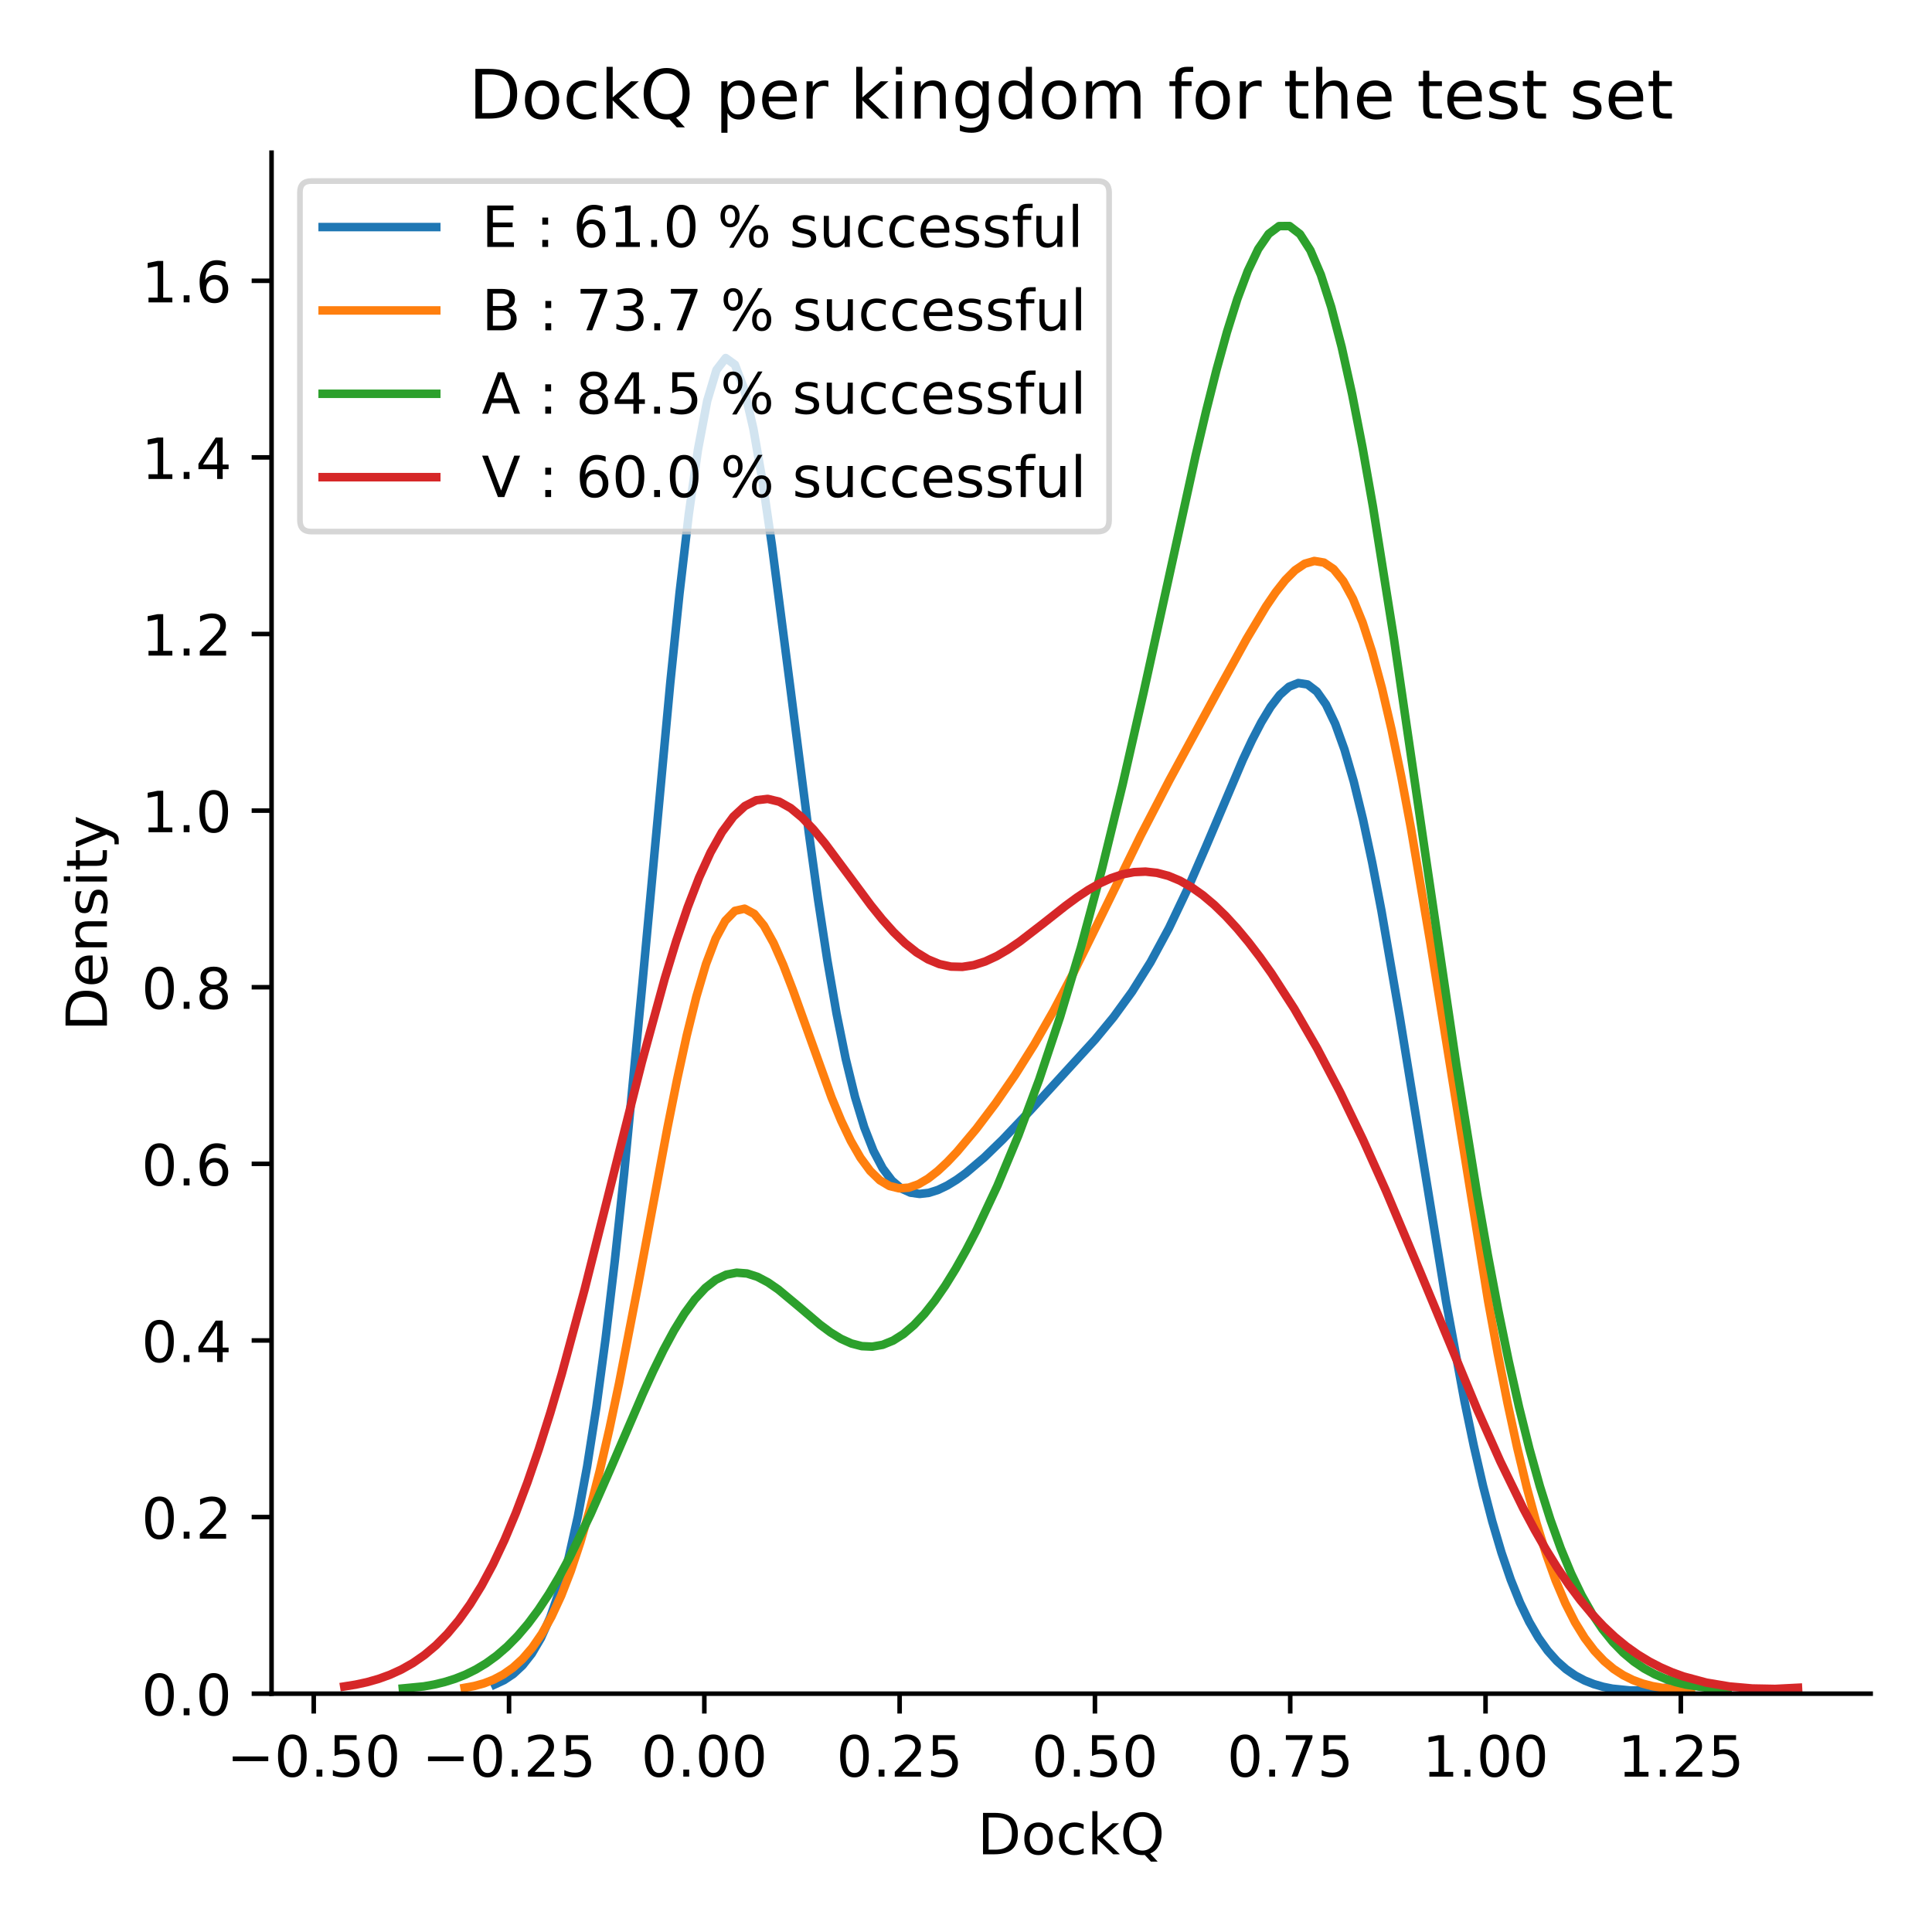 <?xml version="1.0" encoding="utf-8" standalone="no"?>
<!DOCTYPE svg PUBLIC "-//W3C//DTD SVG 1.1//EN"
  "http://www.w3.org/Graphics/SVG/1.1/DTD/svg11.dtd">
<!-- Created with matplotlib (https://matplotlib.org/) -->
<svg height="340.157pt" version="1.1" viewBox="0 0 340.157 340.157" width="340.157pt" xmlns="http://www.w3.org/2000/svg" xmlns:xlink="http://www.w3.org/1999/xlink">
 <defs>
  <style type="text/css">*{stroke-linecap:butt;stroke-linejoin:round;}</style>
 </defs>
 <g id="figure_1">
  <g id="patch_1">
   <path d="M 0 340.157 
L 340.157 340.157 
L 340.157 0 
L 0 0 
z
" style="fill:#ffffff;"/>
  </g>
  <g id="axes_1">
   <g id="patch_2">
    <path d="M 47.81 298.197 
L 329.357 298.197 
L 329.357 26.88 
L 47.81 26.88 
z
" style="fill:#ffffff;"/>
   </g>
   <g id="matplotlib.axis_1">
    <g id="xtick_1">
     <g id="line2d_1">
      <defs>
       <path d="M 0 0 
L 0 3.5 
" id="mfddaf0dfdf" style="stroke:#000000;stroke-width:0.8;"/>
      </defs>
      <g>
       <use style="stroke:#000000;stroke-width:0.8;" x="55.237" xlink:href="#mfddaf0dfdf" y="298.197"/>
      </g>
     </g>
     <g id="text_1">
      <!-- −0.50 -->
      <g transform="translate(39.914 312.796)scale(0.1 -0.1)">
       <defs>
        <path d="M 10.594 35.5 
L 73.188 35.5 
L 73.188 27.203 
L 10.594 27.203 
z
" id="DejaVuSans-8722"/>
        <path d="M 31.781 66.406 
Q 24.172 66.406 20.328 58.906 
Q 16.5 51.422 16.5 36.375 
Q 16.5 21.391 20.328 13.891 
Q 24.172 6.391 31.781 6.391 
Q 39.453 6.391 43.281 13.891 
Q 47.125 21.391 47.125 36.375 
Q 47.125 51.422 43.281 58.906 
Q 39.453 66.406 31.781 66.406 
z
M 31.781 74.219 
Q 44.047 74.219 50.516 64.516 
Q 56.984 54.828 56.984 36.375 
Q 56.984 17.969 50.516 8.266 
Q 44.047 -1.422 31.781 -1.422 
Q 19.531 -1.422 13.062 8.266 
Q 6.594 17.969 6.594 36.375 
Q 6.594 54.828 13.062 64.516 
Q 19.531 74.219 31.781 74.219 
z
" id="DejaVuSans-48"/>
        <path d="M 10.688 12.406 
L 21 12.406 
L 21 0 
L 10.688 0 
z
" id="DejaVuSans-46"/>
        <path d="M 10.797 72.906 
L 49.516 72.906 
L 49.516 64.594 
L 19.828 64.594 
L 19.828 46.734 
Q 21.969 47.469 24.109 47.828 
Q 26.266 48.188 28.422 48.188 
Q 40.625 48.188 47.75 41.5 
Q 54.891 34.812 54.891 23.391 
Q 54.891 11.625 47.562 5.094 
Q 40.234 -1.422 26.906 -1.422 
Q 22.312 -1.422 17.547 -0.641 
Q 12.797 0.141 7.719 1.703 
L 7.719 11.625 
Q 12.109 9.234 16.797 8.062 
Q 21.484 6.891 26.703 6.891 
Q 35.156 6.891 40.078 11.328 
Q 45.016 15.766 45.016 23.391 
Q 45.016 31 40.078 35.438 
Q 35.156 39.891 26.703 39.891 
Q 22.75 39.891 18.812 39.016 
Q 14.891 38.141 10.797 36.281 
z
" id="DejaVuSans-53"/>
       </defs>
       <use xlink:href="#DejaVuSans-8722"/>
       <use x="83.789" xlink:href="#DejaVuSans-48"/>
       <use x="147.412" xlink:href="#DejaVuSans-46"/>
       <use x="179.199" xlink:href="#DejaVuSans-53"/>
       <use x="242.822" xlink:href="#DejaVuSans-48"/>
      </g>
     </g>
    </g>
    <g id="xtick_2">
     <g id="line2d_2">
      <g>
       <use style="stroke:#000000;stroke-width:0.8;" x="89.622" xlink:href="#mfddaf0dfdf" y="298.197"/>
      </g>
     </g>
     <g id="text_2">
      <!-- −0.25 -->
      <g transform="translate(74.3 312.796)scale(0.1 -0.1)">
       <defs>
        <path d="M 19.188 8.297 
L 53.609 8.297 
L 53.609 0 
L 7.328 0 
L 7.328 8.297 
Q 12.938 14.109 22.625 23.891 
Q 32.328 33.688 34.812 36.531 
Q 39.547 41.844 41.422 45.531 
Q 43.312 49.219 43.312 52.781 
Q 43.312 58.594 39.234 62.25 
Q 35.156 65.922 28.609 65.922 
Q 23.969 65.922 18.812 64.312 
Q 13.672 62.703 7.812 59.422 
L 7.812 69.391 
Q 13.766 71.781 18.938 73 
Q 24.125 74.219 28.422 74.219 
Q 39.75 74.219 46.484 68.547 
Q 53.219 62.891 53.219 53.422 
Q 53.219 48.922 51.531 44.891 
Q 49.859 40.875 45.406 35.406 
Q 44.188 33.984 37.641 27.219 
Q 31.109 20.453 19.188 8.297 
z
" id="DejaVuSans-50"/>
       </defs>
       <use xlink:href="#DejaVuSans-8722"/>
       <use x="83.789" xlink:href="#DejaVuSans-48"/>
       <use x="147.412" xlink:href="#DejaVuSans-46"/>
       <use x="179.199" xlink:href="#DejaVuSans-50"/>
       <use x="242.822" xlink:href="#DejaVuSans-53"/>
      </g>
     </g>
    </g>
    <g id="xtick_3">
     <g id="line2d_3">
      <g>
       <use style="stroke:#000000;stroke-width:0.8;" x="124.008" xlink:href="#mfddaf0dfdf" y="298.197"/>
      </g>
     </g>
     <g id="text_3">
      <!-- 0.00 -->
      <g transform="translate(112.875 312.796)scale(0.1 -0.1)">
       <use xlink:href="#DejaVuSans-48"/>
       <use x="63.623" xlink:href="#DejaVuSans-46"/>
       <use x="95.41" xlink:href="#DejaVuSans-48"/>
       <use x="159.033" xlink:href="#DejaVuSans-48"/>
      </g>
     </g>
    </g>
    <g id="xtick_4">
     <g id="line2d_4">
      <g>
       <use style="stroke:#000000;stroke-width:0.8;" x="158.393" xlink:href="#mfddaf0dfdf" y="298.197"/>
      </g>
     </g>
     <g id="text_4">
      <!-- 0.25 -->
      <g transform="translate(147.261 312.796)scale(0.1 -0.1)">
       <use xlink:href="#DejaVuSans-48"/>
       <use x="63.623" xlink:href="#DejaVuSans-46"/>
       <use x="95.41" xlink:href="#DejaVuSans-50"/>
       <use x="159.033" xlink:href="#DejaVuSans-53"/>
      </g>
     </g>
    </g>
    <g id="xtick_5">
     <g id="line2d_5">
      <g>
       <use style="stroke:#000000;stroke-width:0.8;" x="192.779" xlink:href="#mfddaf0dfdf" y="298.197"/>
      </g>
     </g>
     <g id="text_5">
      <!-- 0.50 -->
      <g transform="translate(181.646 312.796)scale(0.1 -0.1)">
       <use xlink:href="#DejaVuSans-48"/>
       <use x="63.623" xlink:href="#DejaVuSans-46"/>
       <use x="95.41" xlink:href="#DejaVuSans-53"/>
       <use x="159.033" xlink:href="#DejaVuSans-48"/>
      </g>
     </g>
    </g>
    <g id="xtick_6">
     <g id="line2d_6">
      <g>
       <use style="stroke:#000000;stroke-width:0.8;" x="227.164" xlink:href="#mfddaf0dfdf" y="298.197"/>
      </g>
     </g>
     <g id="text_6">
      <!-- 0.75 -->
      <g transform="translate(216.031 312.796)scale(0.1 -0.1)">
       <defs>
        <path d="M 8.203 72.906 
L 55.078 72.906 
L 55.078 68.703 
L 28.609 0 
L 18.312 0 
L 43.219 64.594 
L 8.203 64.594 
z
" id="DejaVuSans-55"/>
       </defs>
       <use xlink:href="#DejaVuSans-48"/>
       <use x="63.623" xlink:href="#DejaVuSans-46"/>
       <use x="95.41" xlink:href="#DejaVuSans-55"/>
       <use x="159.033" xlink:href="#DejaVuSans-53"/>
      </g>
     </g>
    </g>
    <g id="xtick_7">
     <g id="line2d_7">
      <g>
       <use style="stroke:#000000;stroke-width:0.8;" x="261.55" xlink:href="#mfddaf0dfdf" y="298.197"/>
      </g>
     </g>
     <g id="text_7">
      <!-- 1.00 -->
      <g transform="translate(250.417 312.796)scale(0.1 -0.1)">
       <defs>
        <path d="M 12.406 8.297 
L 28.516 8.297 
L 28.516 63.922 
L 10.984 60.406 
L 10.984 69.391 
L 28.422 72.906 
L 38.281 72.906 
L 38.281 8.297 
L 54.391 8.297 
L 54.391 0 
L 12.406 0 
z
" id="DejaVuSans-49"/>
       </defs>
       <use xlink:href="#DejaVuSans-49"/>
       <use x="63.623" xlink:href="#DejaVuSans-46"/>
       <use x="95.41" xlink:href="#DejaVuSans-48"/>
       <use x="159.033" xlink:href="#DejaVuSans-48"/>
      </g>
     </g>
    </g>
    <g id="xtick_8">
     <g id="line2d_8">
      <g>
       <use style="stroke:#000000;stroke-width:0.8;" x="295.935" xlink:href="#mfddaf0dfdf" y="298.197"/>
      </g>
     </g>
     <g id="text_8">
      <!-- 1.25 -->
      <g transform="translate(284.802 312.796)scale(0.1 -0.1)">
       <use xlink:href="#DejaVuSans-49"/>
       <use x="63.623" xlink:href="#DejaVuSans-46"/>
       <use x="95.41" xlink:href="#DejaVuSans-50"/>
       <use x="159.033" xlink:href="#DejaVuSans-53"/>
      </g>
     </g>
    </g>
    <g id="text_9">
     <!-- DockQ -->
     <g transform="translate(172.094 326.474)scale(0.1 -0.1)">
      <defs>
       <path d="M 19.672 64.797 
L 19.672 8.109 
L 31.594 8.109 
Q 46.688 8.109 53.688 14.938 
Q 60.688 21.781 60.688 36.531 
Q 60.688 51.172 53.688 57.984 
Q 46.688 64.797 31.594 64.797 
z
M 9.812 72.906 
L 30.078 72.906 
Q 51.266 72.906 61.172 64.094 
Q 71.094 55.281 71.094 36.531 
Q 71.094 17.672 61.125 8.828 
Q 51.172 0 30.078 0 
L 9.812 0 
z
" id="DejaVuSans-68"/>
       <path d="M 30.609 48.391 
Q 23.391 48.391 19.188 42.75 
Q 14.984 37.109 14.984 27.297 
Q 14.984 17.484 19.156 11.844 
Q 23.344 6.203 30.609 6.203 
Q 37.797 6.203 41.984 11.859 
Q 46.188 17.531 46.188 27.297 
Q 46.188 37.016 41.984 42.703 
Q 37.797 48.391 30.609 48.391 
z
M 30.609 56 
Q 42.328 56 49.016 48.375 
Q 55.719 40.766 55.719 27.297 
Q 55.719 13.875 49.016 6.219 
Q 42.328 -1.422 30.609 -1.422 
Q 18.844 -1.422 12.172 6.219 
Q 5.516 13.875 5.516 27.297 
Q 5.516 40.766 12.172 48.375 
Q 18.844 56 30.609 56 
z
" id="DejaVuSans-111"/>
       <path d="M 48.781 52.594 
L 48.781 44.188 
Q 44.969 46.297 41.141 47.344 
Q 37.312 48.391 33.406 48.391 
Q 24.656 48.391 19.812 42.844 
Q 14.984 37.312 14.984 27.297 
Q 14.984 17.281 19.812 11.734 
Q 24.656 6.203 33.406 6.203 
Q 37.312 6.203 41.141 7.25 
Q 44.969 8.297 48.781 10.406 
L 48.781 2.094 
Q 45.016 0.344 40.984 -0.531 
Q 36.969 -1.422 32.422 -1.422 
Q 20.062 -1.422 12.781 6.344 
Q 5.516 14.109 5.516 27.297 
Q 5.516 40.672 12.859 48.328 
Q 20.219 56 33.016 56 
Q 37.156 56 41.109 55.141 
Q 45.062 54.297 48.781 52.594 
z
" id="DejaVuSans-99"/>
       <path d="M 9.078 75.984 
L 18.109 75.984 
L 18.109 31.109 
L 44.922 54.688 
L 56.391 54.688 
L 27.391 29.109 
L 57.625 0 
L 45.906 0 
L 18.109 26.703 
L 18.109 0 
L 9.078 0 
z
" id="DejaVuSans-107"/>
       <path d="M 39.406 66.219 
Q 28.656 66.219 22.328 58.203 
Q 16.016 50.203 16.016 36.375 
Q 16.016 22.609 22.328 14.594 
Q 28.656 6.594 39.406 6.594 
Q 50.141 6.594 56.422 14.594 
Q 62.703 22.609 62.703 36.375 
Q 62.703 50.203 56.422 58.203 
Q 50.141 66.219 39.406 66.219 
z
M 53.219 1.312 
L 66.219 -12.891 
L 54.297 -12.891 
L 43.5 -1.219 
Q 41.891 -1.312 41.031 -1.359 
Q 40.188 -1.422 39.406 -1.422 
Q 24.031 -1.422 14.812 8.859 
Q 5.609 19.141 5.609 36.375 
Q 5.609 53.656 14.812 63.938 
Q 24.031 74.219 39.406 74.219 
Q 54.734 74.219 63.906 63.938 
Q 73.094 53.656 73.094 36.375 
Q 73.094 23.688 67.984 14.641 
Q 62.891 5.609 53.219 1.312 
z
" id="DejaVuSans-81"/>
      </defs>
      <use xlink:href="#DejaVuSans-68"/>
      <use x="77.002" xlink:href="#DejaVuSans-111"/>
      <use x="138.184" xlink:href="#DejaVuSans-99"/>
      <use x="193.164" xlink:href="#DejaVuSans-107"/>
      <use x="251.074" xlink:href="#DejaVuSans-81"/>
     </g>
    </g>
   </g>
   <g id="matplotlib.axis_2">
    <g id="ytick_1">
     <g id="line2d_9">
      <defs>
       <path d="M 0 0 
L -3.5 0 
" id="m66891d8760" style="stroke:#000000;stroke-width:0.8;"/>
      </defs>
      <g>
       <use style="stroke:#000000;stroke-width:0.8;" x="47.81" xlink:href="#m66891d8760" y="298.197"/>
      </g>
     </g>
     <g id="text_10">
      <!-- 0.0 -->
      <g transform="translate(24.907 301.997)scale(0.1 -0.1)">
       <use xlink:href="#DejaVuSans-48"/>
       <use x="63.623" xlink:href="#DejaVuSans-46"/>
       <use x="95.41" xlink:href="#DejaVuSans-48"/>
      </g>
     </g>
    </g>
    <g id="ytick_2">
     <g id="line2d_10">
      <g>
       <use style="stroke:#000000;stroke-width:0.8;" x="47.81" xlink:href="#m66891d8760" y="267.102"/>
      </g>
     </g>
     <g id="text_11">
      <!-- 0.2 -->
      <g transform="translate(24.907 270.901)scale(0.1 -0.1)">
       <use xlink:href="#DejaVuSans-48"/>
       <use x="63.623" xlink:href="#DejaVuSans-46"/>
       <use x="95.41" xlink:href="#DejaVuSans-50"/>
      </g>
     </g>
    </g>
    <g id="ytick_3">
     <g id="line2d_11">
      <g>
       <use style="stroke:#000000;stroke-width:0.8;" x="47.81" xlink:href="#m66891d8760" y="236.007"/>
      </g>
     </g>
     <g id="text_12">
      <!-- 0.4 -->
      <g transform="translate(24.907 239.806)scale(0.1 -0.1)">
       <defs>
        <path d="M 37.797 64.312 
L 12.891 25.391 
L 37.797 25.391 
z
M 35.203 72.906 
L 47.609 72.906 
L 47.609 25.391 
L 58.016 25.391 
L 58.016 17.188 
L 47.609 17.188 
L 47.609 0 
L 37.797 0 
L 37.797 17.188 
L 4.891 17.188 
L 4.891 26.703 
z
" id="DejaVuSans-52"/>
       </defs>
       <use xlink:href="#DejaVuSans-48"/>
       <use x="63.623" xlink:href="#DejaVuSans-46"/>
       <use x="95.41" xlink:href="#DejaVuSans-52"/>
      </g>
     </g>
    </g>
    <g id="ytick_4">
     <g id="line2d_12">
      <g>
       <use style="stroke:#000000;stroke-width:0.8;" x="47.81" xlink:href="#m66891d8760" y="204.911"/>
      </g>
     </g>
     <g id="text_13">
      <!-- 0.6 -->
      <g transform="translate(24.907 208.71)scale(0.1 -0.1)">
       <defs>
        <path d="M 33.016 40.375 
Q 26.375 40.375 22.484 35.828 
Q 18.609 31.297 18.609 23.391 
Q 18.609 15.531 22.484 10.953 
Q 26.375 6.391 33.016 6.391 
Q 39.656 6.391 43.531 10.953 
Q 47.406 15.531 47.406 23.391 
Q 47.406 31.297 43.531 35.828 
Q 39.656 40.375 33.016 40.375 
z
M 52.594 71.297 
L 52.594 62.312 
Q 48.875 64.062 45.094 64.984 
Q 41.312 65.922 37.594 65.922 
Q 27.828 65.922 22.672 59.328 
Q 17.531 52.734 16.797 39.406 
Q 19.672 43.656 24.016 45.922 
Q 28.375 48.188 33.594 48.188 
Q 44.578 48.188 50.953 41.516 
Q 57.328 34.859 57.328 23.391 
Q 57.328 12.156 50.688 5.359 
Q 44.047 -1.422 33.016 -1.422 
Q 20.359 -1.422 13.672 8.266 
Q 6.984 17.969 6.984 36.375 
Q 6.984 53.656 15.188 63.938 
Q 23.391 74.219 37.203 74.219 
Q 40.922 74.219 44.703 73.484 
Q 48.484 72.75 52.594 71.297 
z
" id="DejaVuSans-54"/>
       </defs>
       <use xlink:href="#DejaVuSans-48"/>
       <use x="63.623" xlink:href="#DejaVuSans-46"/>
       <use x="95.41" xlink:href="#DejaVuSans-54"/>
      </g>
     </g>
    </g>
    <g id="ytick_5">
     <g id="line2d_13">
      <g>
       <use style="stroke:#000000;stroke-width:0.8;" x="47.81" xlink:href="#m66891d8760" y="173.816"/>
      </g>
     </g>
     <g id="text_14">
      <!-- 0.8 -->
      <g transform="translate(24.907 177.615)scale(0.1 -0.1)">
       <defs>
        <path d="M 31.781 34.625 
Q 24.75 34.625 20.719 30.859 
Q 16.703 27.094 16.703 20.516 
Q 16.703 13.922 20.719 10.156 
Q 24.75 6.391 31.781 6.391 
Q 38.812 6.391 42.859 10.172 
Q 46.922 13.969 46.922 20.516 
Q 46.922 27.094 42.891 30.859 
Q 38.875 34.625 31.781 34.625 
z
M 21.922 38.812 
Q 15.578 40.375 12.031 44.719 
Q 8.5 49.078 8.5 55.328 
Q 8.5 64.062 14.719 69.141 
Q 20.953 74.219 31.781 74.219 
Q 42.672 74.219 48.875 69.141 
Q 55.078 64.062 55.078 55.328 
Q 55.078 49.078 51.531 44.719 
Q 48 40.375 41.703 38.812 
Q 48.828 37.156 52.797 32.312 
Q 56.781 27.484 56.781 20.516 
Q 56.781 9.906 50.312 4.234 
Q 43.844 -1.422 31.781 -1.422 
Q 19.734 -1.422 13.25 4.234 
Q 6.781 9.906 6.781 20.516 
Q 6.781 27.484 10.781 32.312 
Q 14.797 37.156 21.922 38.812 
z
M 18.312 54.391 
Q 18.312 48.734 21.844 45.562 
Q 25.391 42.391 31.781 42.391 
Q 38.141 42.391 41.719 45.562 
Q 45.312 48.734 45.312 54.391 
Q 45.312 60.062 41.719 63.234 
Q 38.141 66.406 31.781 66.406 
Q 25.391 66.406 21.844 63.234 
Q 18.312 60.062 18.312 54.391 
z
" id="DejaVuSans-56"/>
       </defs>
       <use xlink:href="#DejaVuSans-48"/>
       <use x="63.623" xlink:href="#DejaVuSans-46"/>
       <use x="95.41" xlink:href="#DejaVuSans-56"/>
      </g>
     </g>
    </g>
    <g id="ytick_6">
     <g id="line2d_14">
      <g>
       <use style="stroke:#000000;stroke-width:0.8;" x="47.81" xlink:href="#m66891d8760" y="142.72"/>
      </g>
     </g>
     <g id="text_15">
      <!-- 1.0 -->
      <g transform="translate(24.907 146.52)scale(0.1 -0.1)">
       <use xlink:href="#DejaVuSans-49"/>
       <use x="63.623" xlink:href="#DejaVuSans-46"/>
       <use x="95.41" xlink:href="#DejaVuSans-48"/>
      </g>
     </g>
    </g>
    <g id="ytick_7">
     <g id="line2d_15">
      <g>
       <use style="stroke:#000000;stroke-width:0.8;" x="47.81" xlink:href="#m66891d8760" y="111.625"/>
      </g>
     </g>
     <g id="text_16">
      <!-- 1.2 -->
      <g transform="translate(24.907 115.424)scale(0.1 -0.1)">
       <use xlink:href="#DejaVuSans-49"/>
       <use x="63.623" xlink:href="#DejaVuSans-46"/>
       <use x="95.41" xlink:href="#DejaVuSans-50"/>
      </g>
     </g>
    </g>
    <g id="ytick_8">
     <g id="line2d_16">
      <g>
       <use style="stroke:#000000;stroke-width:0.8;" x="47.81" xlink:href="#m66891d8760" y="80.53"/>
      </g>
     </g>
     <g id="text_17">
      <!-- 1.4 -->
      <g transform="translate(24.907 84.329)scale(0.1 -0.1)">
       <use xlink:href="#DejaVuSans-49"/>
       <use x="63.623" xlink:href="#DejaVuSans-46"/>
       <use x="95.41" xlink:href="#DejaVuSans-52"/>
      </g>
     </g>
    </g>
    <g id="ytick_9">
     <g id="line2d_17">
      <g>
       <use style="stroke:#000000;stroke-width:0.8;" x="47.81" xlink:href="#m66891d8760" y="49.434"/>
      </g>
     </g>
     <g id="text_18">
      <!-- 1.6 -->
      <g transform="translate(24.907 53.233)scale(0.1 -0.1)">
       <use xlink:href="#DejaVuSans-49"/>
       <use x="63.623" xlink:href="#DejaVuSans-46"/>
       <use x="95.41" xlink:href="#DejaVuSans-54"/>
      </g>
     </g>
    </g>
    <g id="text_19">
     <!-- Density -->
     <g transform="translate(18.827 181.547)rotate(-90)scale(0.1 -0.1)">
      <defs>
       <path d="M 56.203 29.594 
L 56.203 25.203 
L 14.891 25.203 
Q 15.484 15.922 20.484 11.062 
Q 25.484 6.203 34.422 6.203 
Q 39.594 6.203 44.453 7.469 
Q 49.312 8.734 54.109 11.281 
L 54.109 2.781 
Q 49.266 0.734 44.188 -0.344 
Q 39.109 -1.422 33.891 -1.422 
Q 20.797 -1.422 13.156 6.188 
Q 5.516 13.812 5.516 26.812 
Q 5.516 40.234 12.766 48.109 
Q 20.016 56 32.328 56 
Q 43.359 56 49.781 48.891 
Q 56.203 41.797 56.203 29.594 
z
M 47.219 32.234 
Q 47.125 39.594 43.094 43.984 
Q 39.062 48.391 32.422 48.391 
Q 24.906 48.391 20.391 44.141 
Q 15.875 39.891 15.188 32.172 
z
" id="DejaVuSans-101"/>
       <path d="M 54.891 33.016 
L 54.891 0 
L 45.906 0 
L 45.906 32.719 
Q 45.906 40.484 42.875 44.328 
Q 39.844 48.188 33.797 48.188 
Q 26.516 48.188 22.312 43.547 
Q 18.109 38.922 18.109 30.906 
L 18.109 0 
L 9.078 0 
L 9.078 54.688 
L 18.109 54.688 
L 18.109 46.188 
Q 21.344 51.125 25.703 53.562 
Q 30.078 56 35.797 56 
Q 45.219 56 50.047 50.172 
Q 54.891 44.344 54.891 33.016 
z
" id="DejaVuSans-110"/>
       <path d="M 44.281 53.078 
L 44.281 44.578 
Q 40.484 46.531 36.375 47.5 
Q 32.281 48.484 27.875 48.484 
Q 21.188 48.484 17.844 46.438 
Q 14.5 44.391 14.5 40.281 
Q 14.5 37.156 16.891 35.375 
Q 19.281 33.594 26.516 31.984 
L 29.594 31.297 
Q 39.156 29.25 43.188 25.516 
Q 47.219 21.781 47.219 15.094 
Q 47.219 7.469 41.188 3.016 
Q 35.156 -1.422 24.609 -1.422 
Q 20.219 -1.422 15.453 -0.562 
Q 10.688 0.297 5.422 2 
L 5.422 11.281 
Q 10.406 8.688 15.234 7.391 
Q 20.062 6.109 24.812 6.109 
Q 31.156 6.109 34.562 8.281 
Q 37.984 10.453 37.984 14.406 
Q 37.984 18.062 35.516 20.016 
Q 33.062 21.969 24.703 23.781 
L 21.578 24.516 
Q 13.234 26.266 9.516 29.906 
Q 5.812 33.547 5.812 39.891 
Q 5.812 47.609 11.281 51.797 
Q 16.75 56 26.812 56 
Q 31.781 56 36.172 55.266 
Q 40.578 54.547 44.281 53.078 
z
" id="DejaVuSans-115"/>
       <path d="M 9.422 54.688 
L 18.406 54.688 
L 18.406 0 
L 9.422 0 
z
M 9.422 75.984 
L 18.406 75.984 
L 18.406 64.594 
L 9.422 64.594 
z
" id="DejaVuSans-105"/>
       <path d="M 18.312 70.219 
L 18.312 54.688 
L 36.812 54.688 
L 36.812 47.703 
L 18.312 47.703 
L 18.312 18.016 
Q 18.312 11.328 20.141 9.422 
Q 21.969 7.516 27.594 7.516 
L 36.812 7.516 
L 36.812 0 
L 27.594 0 
Q 17.188 0 13.234 3.875 
Q 9.281 7.766 9.281 18.016 
L 9.281 47.703 
L 2.688 47.703 
L 2.688 54.688 
L 9.281 54.688 
L 9.281 70.219 
z
" id="DejaVuSans-116"/>
       <path d="M 32.172 -5.078 
Q 28.375 -14.844 24.75 -17.812 
Q 21.141 -20.797 15.094 -20.797 
L 7.906 -20.797 
L 7.906 -13.281 
L 13.188 -13.281 
Q 16.891 -13.281 18.938 -11.516 
Q 21 -9.766 23.484 -3.219 
L 25.094 0.875 
L 2.984 54.688 
L 12.5 54.688 
L 29.594 11.922 
L 46.688 54.688 
L 56.203 54.688 
z
" id="DejaVuSans-121"/>
      </defs>
      <use xlink:href="#DejaVuSans-68"/>
      <use x="77.002" xlink:href="#DejaVuSans-101"/>
      <use x="138.525" xlink:href="#DejaVuSans-110"/>
      <use x="201.904" xlink:href="#DejaVuSans-115"/>
      <use x="254.004" xlink:href="#DejaVuSans-105"/>
      <use x="281.787" xlink:href="#DejaVuSans-116"/>
      <use x="320.996" xlink:href="#DejaVuSans-121"/>
     </g>
    </g>
   </g>
   <g id="line2d_18">
    <path clip-path="url(#p94e04bb4bb)" d="M 87.115 296.573 
L 88.741 295.816 
L 90.367 294.733 
L 91.993 293.222 
L 93.619 291.157 
L 95.245 288.394 
L 96.871 284.77 
L 98.498 280.108 
L 100.124 274.231 
L 101.75 266.967 
L 103.376 258.173 
L 105.002 247.747 
L 106.628 235.65 
L 108.254 221.923 
L 109.88 206.702 
L 113.132 172.856 
L 118.011 120.238 
L 119.637 104.473 
L 121.263 90.599 
L 122.889 79.153 
L 124.515 70.569 
L 126.141 65.15 
L 127.767 63.038 
L 129.393 64.211 
L 131.019 68.478 
L 132.646 75.504 
L 134.272 84.833 
L 135.898 95.928 
L 139.15 121.097 
L 142.402 146.595 
L 144.028 158.343 
L 145.654 169.009 
L 147.28 178.406 
L 148.906 186.443 
L 150.533 193.113 
L 152.159 198.472 
L 153.785 202.625 
L 155.411 205.707 
L 157.037 207.863 
L 158.663 209.243 
L 160.289 209.984 
L 161.915 210.208 
L 163.541 210.019 
L 165.167 209.5 
L 166.793 208.716 
L 168.42 207.717 
L 170.046 206.543 
L 173.298 203.782 
L 176.55 200.623 
L 181.428 195.48 
L 192.811 183.02 
L 196.063 179.071 
L 199.315 174.602 
L 202.567 169.414 
L 205.82 163.392 
L 209.072 156.553 
L 212.324 149.069 
L 218.828 133.746 
L 220.454 130.278 
L 222.081 127.147 
L 223.707 124.463 
L 225.333 122.342 
L 226.959 120.902 
L 228.585 120.255 
L 230.211 120.506 
L 231.837 121.745 
L 233.463 124.043 
L 235.089 127.443 
L 236.715 131.962 
L 238.342 137.58 
L 239.968 144.246 
L 241.594 151.871 
L 243.22 160.339 
L 246.472 179.194 
L 254.602 229.165 
L 257.855 246.755 
L 259.481 254.549 
L 261.107 261.595 
L 262.733 267.868 
L 264.359 273.369 
L 265.985 278.12 
L 267.611 282.164 
L 269.237 285.553 
L 270.863 288.352 
L 272.489 290.63 
L 274.116 292.455 
L 275.742 293.897 
L 277.368 295.016 
L 278.994 295.872 
L 280.62 296.513 
L 282.246 296.982 
L 283.872 297.312 
L 287.124 297.643 
L 290.376 297.594 
L 292.003 297.409 
L 293.629 297.083 
L 293.629 297.083 
" style="fill:none;stroke:#1f77b4;stroke-linecap:square;stroke-width:1.5;"/>
   </g>
   <g id="line2d_19">
    <path clip-path="url(#p94e04bb4bb)" d="M 81.797 297.158 
L 83.497 296.85 
L 85.197 296.383 
L 86.897 295.722 
L 88.598 294.822 
L 90.298 293.631 
L 91.998 292.087 
L 93.698 290.119 
L 95.398 287.657 
L 97.098 284.627 
L 98.798 280.958 
L 100.498 276.591 
L 102.198 271.479 
L 103.898 265.599 
L 105.598 258.954 
L 107.299 251.578 
L 108.999 243.545 
L 112.399 225.986 
L 117.499 198.633 
L 119.199 190.139 
L 120.899 182.352 
L 122.599 175.491 
L 124.299 169.742 
L 125.999 165.252 
L 127.7 162.114 
L 129.4 160.367 
L 131.1 159.988 
L 132.8 160.9 
L 134.5 162.974 
L 136.2 166.037 
L 137.9 169.888 
L 139.6 174.305 
L 146.401 193.223 
L 148.101 197.318 
L 149.801 200.883 
L 151.501 203.84 
L 153.201 206.149 
L 154.901 207.801 
L 156.601 208.813 
L 158.301 209.228 
L 160.001 209.103 
L 161.701 208.506 
L 163.401 207.509 
L 165.102 206.182 
L 166.802 204.592 
L 168.502 202.793 
L 171.902 198.741 
L 175.302 194.234 
L 178.702 189.307 
L 182.102 183.898 
L 185.503 177.945 
L 188.903 171.468 
L 194.003 161.088 
L 200.803 147.175 
L 205.904 137.337 
L 214.404 121.686 
L 219.504 112.457 
L 222.905 106.778 
L 224.605 104.277 
L 226.305 102.12 
L 228.005 100.41 
L 229.705 99.256 
L 231.405 98.768 
L 233.105 99.051 
L 234.805 100.203 
L 236.505 102.307 
L 238.205 105.427 
L 239.905 109.604 
L 241.606 114.852 
L 243.306 121.156 
L 245.006 128.468 
L 246.706 136.71 
L 248.406 145.776 
L 251.806 165.822 
L 262.007 229.079 
L 263.707 238.365 
L 265.407 246.964 
L 267.107 254.81 
L 268.807 261.867 
L 270.507 268.122 
L 272.207 273.586 
L 273.907 278.293 
L 275.607 282.288 
L 277.307 285.633 
L 279.008 288.392 
L 280.708 290.637 
L 282.408 292.435 
L 284.108 293.855 
L 285.808 294.957 
L 287.508 295.796 
L 289.208 296.419 
L 290.908 296.865 
L 292.608 297.162 
L 294.308 297.333 
L 296.008 297.389 
L 297.709 297.333 
L 297.709 297.333 
" style="fill:none;stroke:#ff7f0e;stroke-linecap:square;stroke-width:1.5;"/>
   </g>
   <g id="line2d_20">
    <path clip-path="url(#p94e04bb4bb)" d="M 70.921 297.272 
L 74.595 296.916 
L 76.431 296.591 
L 78.268 296.149 
L 80.105 295.575 
L 81.942 294.846 
L 83.778 293.94 
L 85.615 292.833 
L 87.452 291.499 
L 89.288 289.912 
L 91.125 288.051 
L 92.962 285.895 
L 94.798 283.431 
L 96.635 280.653 
L 98.472 277.56 
L 100.309 274.167 
L 103.982 266.581 
L 107.655 258.228 
L 113.166 245.419 
L 115.002 241.399 
L 116.839 237.648 
L 118.676 234.244 
L 120.512 231.259 
L 122.349 228.751 
L 124.186 226.764 
L 126.022 225.321 
L 127.859 224.43 
L 129.696 224.073 
L 131.533 224.216 
L 133.369 224.807 
L 135.206 225.776 
L 137.043 227.042 
L 140.716 230.1 
L 144.39 233.226 
L 146.226 234.589 
L 148.063 235.715 
L 149.9 236.539 
L 151.736 237.012 
L 153.573 237.096 
L 155.41 236.77 
L 157.247 236.025 
L 159.083 234.861 
L 160.92 233.291 
L 162.757 231.333 
L 164.593 229.012 
L 166.43 226.351 
L 168.267 223.377 
L 170.103 220.114 
L 171.94 216.58 
L 175.614 208.753 
L 179.287 199.937 
L 182.96 190.085 
L 186.634 179.079 
L 190.307 166.79 
L 193.981 153.132 
L 197.654 138.134 
L 201.327 122.006 
L 210.511 80.198 
L 212.348 72.41 
L 214.184 65.121 
L 216.021 58.475 
L 217.858 52.622 
L 219.695 47.702 
L 221.531 43.849 
L 223.368 41.184 
L 225.205 39.808 
L 227.041 39.8 
L 228.878 41.213 
L 230.715 44.073 
L 232.552 48.373 
L 234.388 54.079 
L 236.225 61.124 
L 238.062 69.414 
L 239.898 78.832 
L 241.735 89.234 
L 245.408 112.351 
L 250.919 150.164 
L 256.429 187.604 
L 260.102 210.428 
L 261.939 220.884 
L 263.776 230.613 
L 265.612 239.573 
L 267.449 247.74 
L 269.286 255.111 
L 271.122 261.698 
L 272.959 267.526 
L 274.796 272.633 
L 276.632 277.064 
L 278.469 280.872 
L 280.306 284.112 
L 282.143 286.842 
L 283.979 289.119 
L 285.816 291 
L 287.653 292.537 
L 289.489 293.779 
L 291.326 294.77 
L 293.163 295.551 
L 295 296.153 
L 296.836 296.607 
L 300.51 297.156 
L 304.183 297.319 
L 304.183 297.319 
" style="fill:none;stroke:#2ca02c;stroke-linecap:square;stroke-width:1.5;"/>
   </g>
   <g id="line2d_21">
    <path clip-path="url(#p94e04bb4bb)" d="M 60.608 296.926 
L 62.623 296.603 
L 64.638 296.166 
L 66.654 295.593 
L 68.669 294.861 
L 70.684 293.94 
L 72.7 292.799 
L 74.715 291.4 
L 76.731 289.706 
L 78.746 287.677 
L 80.761 285.272 
L 82.777 282.451 
L 84.792 279.178 
L 86.807 275.419 
L 88.823 271.148 
L 90.838 266.348 
L 92.854 261.012 
L 94.869 255.145 
L 96.884 248.77 
L 98.9 241.921 
L 102.93 227.028 
L 108.977 202.954 
L 113.007 187.011 
L 117.038 172.294 
L 119.053 165.694 
L 121.069 159.738 
L 123.084 154.513 
L 125.1 150.085 
L 127.115 146.499 
L 129.13 143.776 
L 131.146 141.916 
L 133.161 140.892 
L 135.176 140.658 
L 137.192 141.146 
L 139.207 142.275 
L 141.222 143.948 
L 143.238 146.059 
L 145.253 148.499 
L 149.284 153.92 
L 153.315 159.367 
L 155.33 161.87 
L 157.345 164.127 
L 159.361 166.08 
L 161.376 167.684 
L 163.392 168.911 
L 165.407 169.744 
L 167.422 170.182 
L 169.438 170.234 
L 171.453 169.923 
L 173.468 169.279 
L 175.484 168.344 
L 177.499 167.163 
L 179.515 165.789 
L 183.545 162.69 
L 187.576 159.508 
L 189.591 158.027 
L 191.607 156.687 
L 193.622 155.535 
L 195.638 154.607 
L 197.653 153.937 
L 199.668 153.549 
L 201.684 153.459 
L 203.699 153.677 
L 205.714 154.207 
L 207.73 155.044 
L 209.745 156.181 
L 211.761 157.606 
L 213.776 159.305 
L 215.791 161.262 
L 217.807 163.46 
L 219.822 165.884 
L 221.837 168.522 
L 223.853 171.362 
L 227.883 177.613 
L 231.914 184.595 
L 235.945 192.284 
L 239.976 200.652 
L 244.006 209.634 
L 250.053 223.969 
L 260.129 248.27 
L 264.16 257.316 
L 268.191 265.578 
L 270.206 269.353 
L 272.222 272.866 
L 274.237 276.107 
L 276.252 279.071 
L 278.268 281.756 
L 280.283 284.167 
L 282.299 286.313 
L 284.314 288.205 
L 286.329 289.858 
L 288.345 291.29 
L 290.36 292.518 
L 292.375 293.56 
L 294.391 294.437 
L 296.406 295.166 
L 300.437 296.249 
L 304.468 296.926 
L 308.498 297.281 
L 312.529 297.358 
L 316.56 297.152 
L 316.56 297.152 
" style="fill:none;stroke:#d62728;stroke-linecap:square;stroke-width:1.5;"/>
   </g>
   <g id="patch_3">
    <path d="M 47.81 298.197 
L 47.81 26.88 
" style="fill:none;stroke:#000000;stroke-linecap:square;stroke-linejoin:miter;stroke-width:0.8;"/>
   </g>
   <g id="patch_4">
    <path d="M 47.81 298.197 
L 329.357 298.197 
" style="fill:none;stroke:#000000;stroke-linecap:square;stroke-linejoin:miter;stroke-width:0.8;"/>
   </g>
   <g id="text_20">
    <!-- DockQ per kingdom for the test set -->
    <g transform="translate(82.522 20.88)scale(0.12 -0.12)">
     <defs>
      <path id="DejaVuSans-32"/>
      <path d="M 18.109 8.203 
L 18.109 -20.797 
L 9.078 -20.797 
L 9.078 54.688 
L 18.109 54.688 
L 18.109 46.391 
Q 20.953 51.266 25.266 53.625 
Q 29.594 56 35.594 56 
Q 45.562 56 51.781 48.094 
Q 58.016 40.188 58.016 27.297 
Q 58.016 14.406 51.781 6.484 
Q 45.562 -1.422 35.594 -1.422 
Q 29.594 -1.422 25.266 0.953 
Q 20.953 3.328 18.109 8.203 
z
M 48.688 27.297 
Q 48.688 37.203 44.609 42.844 
Q 40.531 48.484 33.406 48.484 
Q 26.266 48.484 22.188 42.844 
Q 18.109 37.203 18.109 27.297 
Q 18.109 17.391 22.188 11.75 
Q 26.266 6.109 33.406 6.109 
Q 40.531 6.109 44.609 11.75 
Q 48.688 17.391 48.688 27.297 
z
" id="DejaVuSans-112"/>
      <path d="M 41.109 46.297 
Q 39.594 47.172 37.812 47.578 
Q 36.031 48 33.891 48 
Q 26.266 48 22.188 43.047 
Q 18.109 38.094 18.109 28.812 
L 18.109 0 
L 9.078 0 
L 9.078 54.688 
L 18.109 54.688 
L 18.109 46.188 
Q 20.953 51.172 25.484 53.578 
Q 30.031 56 36.531 56 
Q 37.453 56 38.578 55.875 
Q 39.703 55.766 41.062 55.516 
z
" id="DejaVuSans-114"/>
      <path d="M 45.406 27.984 
Q 45.406 37.75 41.375 43.109 
Q 37.359 48.484 30.078 48.484 
Q 22.859 48.484 18.828 43.109 
Q 14.797 37.75 14.797 27.984 
Q 14.797 18.266 18.828 12.891 
Q 22.859 7.516 30.078 7.516 
Q 37.359 7.516 41.375 12.891 
Q 45.406 18.266 45.406 27.984 
z
M 54.391 6.781 
Q 54.391 -7.172 48.188 -13.984 
Q 42 -20.797 29.203 -20.797 
Q 24.469 -20.797 20.266 -20.094 
Q 16.062 -19.391 12.109 -17.922 
L 12.109 -9.188 
Q 16.062 -11.328 19.922 -12.344 
Q 23.781 -13.375 27.781 -13.375 
Q 36.625 -13.375 41.016 -8.766 
Q 45.406 -4.156 45.406 5.172 
L 45.406 9.625 
Q 42.625 4.781 38.281 2.391 
Q 33.938 0 27.875 0 
Q 17.828 0 11.672 7.656 
Q 5.516 15.328 5.516 27.984 
Q 5.516 40.672 11.672 48.328 
Q 17.828 56 27.875 56 
Q 33.938 56 38.281 53.609 
Q 42.625 51.219 45.406 46.391 
L 45.406 54.688 
L 54.391 54.688 
z
" id="DejaVuSans-103"/>
      <path d="M 45.406 46.391 
L 45.406 75.984 
L 54.391 75.984 
L 54.391 0 
L 45.406 0 
L 45.406 8.203 
Q 42.578 3.328 38.25 0.953 
Q 33.938 -1.422 27.875 -1.422 
Q 17.969 -1.422 11.734 6.484 
Q 5.516 14.406 5.516 27.297 
Q 5.516 40.188 11.734 48.094 
Q 17.969 56 27.875 56 
Q 33.938 56 38.25 53.625 
Q 42.578 51.266 45.406 46.391 
z
M 14.797 27.297 
Q 14.797 17.391 18.875 11.75 
Q 22.953 6.109 30.078 6.109 
Q 37.203 6.109 41.297 11.75 
Q 45.406 17.391 45.406 27.297 
Q 45.406 37.203 41.297 42.844 
Q 37.203 48.484 30.078 48.484 
Q 22.953 48.484 18.875 42.844 
Q 14.797 37.203 14.797 27.297 
z
" id="DejaVuSans-100"/>
      <path d="M 52 44.188 
Q 55.375 50.25 60.062 53.125 
Q 64.75 56 71.094 56 
Q 79.641 56 84.281 50.016 
Q 88.922 44.047 88.922 33.016 
L 88.922 0 
L 79.891 0 
L 79.891 32.719 
Q 79.891 40.578 77.094 44.375 
Q 74.312 48.188 68.609 48.188 
Q 61.625 48.188 57.562 43.547 
Q 53.516 38.922 53.516 30.906 
L 53.516 0 
L 44.484 0 
L 44.484 32.719 
Q 44.484 40.625 41.703 44.406 
Q 38.922 48.188 33.109 48.188 
Q 26.219 48.188 22.156 43.531 
Q 18.109 38.875 18.109 30.906 
L 18.109 0 
L 9.078 0 
L 9.078 54.688 
L 18.109 54.688 
L 18.109 46.188 
Q 21.188 51.219 25.484 53.609 
Q 29.781 56 35.688 56 
Q 41.656 56 45.828 52.969 
Q 50 49.953 52 44.188 
z
" id="DejaVuSans-109"/>
      <path d="M 37.109 75.984 
L 37.109 68.5 
L 28.516 68.5 
Q 23.688 68.5 21.797 66.547 
Q 19.922 64.594 19.922 59.516 
L 19.922 54.688 
L 34.719 54.688 
L 34.719 47.703 
L 19.922 47.703 
L 19.922 0 
L 10.891 0 
L 10.891 47.703 
L 2.297 47.703 
L 2.297 54.688 
L 10.891 54.688 
L 10.891 58.5 
Q 10.891 67.625 15.141 71.797 
Q 19.391 75.984 28.609 75.984 
z
" id="DejaVuSans-102"/>
      <path d="M 54.891 33.016 
L 54.891 0 
L 45.906 0 
L 45.906 32.719 
Q 45.906 40.484 42.875 44.328 
Q 39.844 48.188 33.797 48.188 
Q 26.516 48.188 22.312 43.547 
Q 18.109 38.922 18.109 30.906 
L 18.109 0 
L 9.078 0 
L 9.078 75.984 
L 18.109 75.984 
L 18.109 46.188 
Q 21.344 51.125 25.703 53.562 
Q 30.078 56 35.797 56 
Q 45.219 56 50.047 50.172 
Q 54.891 44.344 54.891 33.016 
z
" id="DejaVuSans-104"/>
     </defs>
     <use xlink:href="#DejaVuSans-68"/>
     <use x="77.002" xlink:href="#DejaVuSans-111"/>
     <use x="138.184" xlink:href="#DejaVuSans-99"/>
     <use x="193.164" xlink:href="#DejaVuSans-107"/>
     <use x="251.074" xlink:href="#DejaVuSans-81"/>
     <use x="329.785" xlink:href="#DejaVuSans-32"/>
     <use x="361.572" xlink:href="#DejaVuSans-112"/>
     <use x="425.049" xlink:href="#DejaVuSans-101"/>
     <use x="486.572" xlink:href="#DejaVuSans-114"/>
     <use x="527.686" xlink:href="#DejaVuSans-32"/>
     <use x="559.473" xlink:href="#DejaVuSans-107"/>
     <use x="617.383" xlink:href="#DejaVuSans-105"/>
     <use x="645.166" xlink:href="#DejaVuSans-110"/>
     <use x="708.545" xlink:href="#DejaVuSans-103"/>
     <use x="772.021" xlink:href="#DejaVuSans-100"/>
     <use x="835.498" xlink:href="#DejaVuSans-111"/>
     <use x="896.68" xlink:href="#DejaVuSans-109"/>
     <use x="994.092" xlink:href="#DejaVuSans-32"/>
     <use x="1025.879" xlink:href="#DejaVuSans-102"/>
     <use x="1061.084" xlink:href="#DejaVuSans-111"/>
     <use x="1122.266" xlink:href="#DejaVuSans-114"/>
     <use x="1163.379" xlink:href="#DejaVuSans-32"/>
     <use x="1195.166" xlink:href="#DejaVuSans-116"/>
     <use x="1234.375" xlink:href="#DejaVuSans-104"/>
     <use x="1297.754" xlink:href="#DejaVuSans-101"/>
     <use x="1359.277" xlink:href="#DejaVuSans-32"/>
     <use x="1391.064" xlink:href="#DejaVuSans-116"/>
     <use x="1430.273" xlink:href="#DejaVuSans-101"/>
     <use x="1491.797" xlink:href="#DejaVuSans-115"/>
     <use x="1543.896" xlink:href="#DejaVuSans-116"/>
     <use x="1583.105" xlink:href="#DejaVuSans-32"/>
     <use x="1614.893" xlink:href="#DejaVuSans-115"/>
     <use x="1666.992" xlink:href="#DejaVuSans-101"/>
     <use x="1728.516" xlink:href="#DejaVuSans-116"/>
    </g>
   </g>
   <g id="legend_1">
    <g id="patch_5">
     <path d="M 54.81 93.593 
L 193.271 93.593 
Q 195.271 93.593 195.271 91.593 
L 195.271 33.88 
Q 195.271 31.88 193.271 31.88 
L 54.81 31.88 
Q 52.81 31.88 52.81 33.88 
L 52.81 91.593 
Q 52.81 93.593 54.81 93.593 
z
" style="fill:#ffffff;opacity:0.8;stroke:#cccccc;stroke-linejoin:miter;"/>
    </g>
    <g id="line2d_22">
     <path d="M 56.81 39.978 
L 76.81 39.978 
" style="fill:none;stroke:#1f77b4;stroke-linecap:square;stroke-width:1.5;"/>
    </g>
    <g id="line2d_23"/>
    <g id="text_21">
     <!-- E : 61.0 % successful -->
     <g transform="translate(84.81 43.478)scale(0.1 -0.1)">
      <defs>
       <path d="M 9.812 72.906 
L 55.906 72.906 
L 55.906 64.594 
L 19.672 64.594 
L 19.672 43.016 
L 54.391 43.016 
L 54.391 34.719 
L 19.672 34.719 
L 19.672 8.297 
L 56.781 8.297 
L 56.781 0 
L 9.812 0 
z
" id="DejaVuSans-69"/>
       <path d="M 11.719 12.406 
L 22.016 12.406 
L 22.016 0 
L 11.719 0 
z
M 11.719 51.703 
L 22.016 51.703 
L 22.016 39.312 
L 11.719 39.312 
z
" id="DejaVuSans-58"/>
       <path d="M 72.703 32.078 
Q 68.453 32.078 66.031 28.469 
Q 63.625 24.859 63.625 18.406 
Q 63.625 12.062 66.031 8.422 
Q 68.453 4.781 72.703 4.781 
Q 76.859 4.781 79.266 8.422 
Q 81.688 12.062 81.688 18.406 
Q 81.688 24.812 79.266 28.438 
Q 76.859 32.078 72.703 32.078 
z
M 72.703 38.281 
Q 80.422 38.281 84.953 32.906 
Q 89.5 27.547 89.5 18.406 
Q 89.5 9.281 84.938 3.922 
Q 80.375 -1.422 72.703 -1.422 
Q 64.891 -1.422 60.344 3.922 
Q 55.812 9.281 55.812 18.406 
Q 55.812 27.594 60.375 32.938 
Q 64.938 38.281 72.703 38.281 
z
M 22.312 68.016 
Q 18.109 68.016 15.688 64.375 
Q 13.281 60.75 13.281 54.391 
Q 13.281 47.953 15.672 44.328 
Q 18.062 40.719 22.312 40.719 
Q 26.562 40.719 28.969 44.328 
Q 31.391 47.953 31.391 54.391 
Q 31.391 60.688 28.953 64.344 
Q 26.516 68.016 22.312 68.016 
z
M 66.406 74.219 
L 74.219 74.219 
L 28.609 -1.422 
L 20.797 -1.422 
z
M 22.312 74.219 
Q 30.031 74.219 34.609 68.875 
Q 39.203 63.531 39.203 54.391 
Q 39.203 45.172 34.641 39.844 
Q 30.078 34.516 22.312 34.516 
Q 14.547 34.516 10.031 39.859 
Q 5.516 45.219 5.516 54.391 
Q 5.516 63.484 10.047 68.844 
Q 14.594 74.219 22.312 74.219 
z
" id="DejaVuSans-37"/>
       <path d="M 8.5 21.578 
L 8.5 54.688 
L 17.484 54.688 
L 17.484 21.922 
Q 17.484 14.156 20.5 10.266 
Q 23.531 6.391 29.594 6.391 
Q 36.859 6.391 41.078 11.031 
Q 45.312 15.672 45.312 23.688 
L 45.312 54.688 
L 54.297 54.688 
L 54.297 0 
L 45.312 0 
L 45.312 8.406 
Q 42.047 3.422 37.719 1 
Q 33.406 -1.422 27.688 -1.422 
Q 18.266 -1.422 13.375 4.438 
Q 8.5 10.297 8.5 21.578 
z
M 31.109 56 
z
" id="DejaVuSans-117"/>
       <path d="M 9.422 75.984 
L 18.406 75.984 
L 18.406 0 
L 9.422 0 
z
" id="DejaVuSans-108"/>
      </defs>
      <use xlink:href="#DejaVuSans-69"/>
      <use x="63.184" xlink:href="#DejaVuSans-32"/>
      <use x="94.971" xlink:href="#DejaVuSans-58"/>
      <use x="128.662" xlink:href="#DejaVuSans-32"/>
      <use x="160.449" xlink:href="#DejaVuSans-54"/>
      <use x="224.072" xlink:href="#DejaVuSans-49"/>
      <use x="287.695" xlink:href="#DejaVuSans-46"/>
      <use x="319.482" xlink:href="#DejaVuSans-48"/>
      <use x="383.105" xlink:href="#DejaVuSans-32"/>
      <use x="414.893" xlink:href="#DejaVuSans-37"/>
      <use x="509.912" xlink:href="#DejaVuSans-32"/>
      <use x="541.699" xlink:href="#DejaVuSans-115"/>
      <use x="593.799" xlink:href="#DejaVuSans-117"/>
      <use x="657.178" xlink:href="#DejaVuSans-99"/>
      <use x="712.158" xlink:href="#DejaVuSans-99"/>
      <use x="767.139" xlink:href="#DejaVuSans-101"/>
      <use x="828.662" xlink:href="#DejaVuSans-115"/>
      <use x="880.762" xlink:href="#DejaVuSans-115"/>
      <use x="932.861" xlink:href="#DejaVuSans-102"/>
      <use x="968.066" xlink:href="#DejaVuSans-117"/>
      <use x="1031.445" xlink:href="#DejaVuSans-108"/>
     </g>
    </g>
    <g id="line2d_24">
     <path d="M 56.81 54.657 
L 76.81 54.657 
" style="fill:none;stroke:#ff7f0e;stroke-linecap:square;stroke-width:1.5;"/>
    </g>
    <g id="line2d_25"/>
    <g id="text_22">
     <!-- B : 73.7 % successful -->
     <g transform="translate(84.81 58.157)scale(0.1 -0.1)">
      <defs>
       <path d="M 19.672 34.812 
L 19.672 8.109 
L 35.5 8.109 
Q 43.453 8.109 47.281 11.406 
Q 51.125 14.703 51.125 21.484 
Q 51.125 28.328 47.281 31.562 
Q 43.453 34.812 35.5 34.812 
z
M 19.672 64.797 
L 19.672 42.828 
L 34.281 42.828 
Q 41.5 42.828 45.031 45.531 
Q 48.578 48.25 48.578 53.812 
Q 48.578 59.328 45.031 62.062 
Q 41.5 64.797 34.281 64.797 
z
M 9.812 72.906 
L 35.016 72.906 
Q 46.297 72.906 52.391 68.219 
Q 58.5 63.531 58.5 54.891 
Q 58.5 48.188 55.375 44.234 
Q 52.25 40.281 46.188 39.312 
Q 53.469 37.75 57.5 32.781 
Q 61.531 27.828 61.531 20.406 
Q 61.531 10.641 54.891 5.312 
Q 48.25 0 35.984 0 
L 9.812 0 
z
" id="DejaVuSans-66"/>
       <path d="M 40.578 39.312 
Q 47.656 37.797 51.625 33 
Q 55.609 28.219 55.609 21.188 
Q 55.609 10.406 48.188 4.484 
Q 40.766 -1.422 27.094 -1.422 
Q 22.516 -1.422 17.656 -0.516 
Q 12.797 0.391 7.625 2.203 
L 7.625 11.719 
Q 11.719 9.328 16.594 8.109 
Q 21.484 6.891 26.812 6.891 
Q 36.078 6.891 40.938 10.547 
Q 45.797 14.203 45.797 21.188 
Q 45.797 27.641 41.281 31.266 
Q 36.766 34.906 28.719 34.906 
L 20.219 34.906 
L 20.219 43.016 
L 29.109 43.016 
Q 36.375 43.016 40.234 45.922 
Q 44.094 48.828 44.094 54.297 
Q 44.094 59.906 40.109 62.906 
Q 36.141 65.922 28.719 65.922 
Q 24.656 65.922 20.016 65.031 
Q 15.375 64.156 9.812 62.312 
L 9.812 71.094 
Q 15.438 72.656 20.344 73.438 
Q 25.25 74.219 29.594 74.219 
Q 40.828 74.219 47.359 69.109 
Q 53.906 64.016 53.906 55.328 
Q 53.906 49.266 50.438 45.094 
Q 46.969 40.922 40.578 39.312 
z
" id="DejaVuSans-51"/>
      </defs>
      <use xlink:href="#DejaVuSans-66"/>
      <use x="68.604" xlink:href="#DejaVuSans-32"/>
      <use x="100.391" xlink:href="#DejaVuSans-58"/>
      <use x="134.082" xlink:href="#DejaVuSans-32"/>
      <use x="165.869" xlink:href="#DejaVuSans-55"/>
      <use x="229.492" xlink:href="#DejaVuSans-51"/>
      <use x="293.115" xlink:href="#DejaVuSans-46"/>
      <use x="324.902" xlink:href="#DejaVuSans-55"/>
      <use x="388.525" xlink:href="#DejaVuSans-32"/>
      <use x="420.312" xlink:href="#DejaVuSans-37"/>
      <use x="515.332" xlink:href="#DejaVuSans-32"/>
      <use x="547.119" xlink:href="#DejaVuSans-115"/>
      <use x="599.219" xlink:href="#DejaVuSans-117"/>
      <use x="662.598" xlink:href="#DejaVuSans-99"/>
      <use x="717.578" xlink:href="#DejaVuSans-99"/>
      <use x="772.559" xlink:href="#DejaVuSans-101"/>
      <use x="834.082" xlink:href="#DejaVuSans-115"/>
      <use x="886.182" xlink:href="#DejaVuSans-115"/>
      <use x="938.281" xlink:href="#DejaVuSans-102"/>
      <use x="973.486" xlink:href="#DejaVuSans-117"/>
      <use x="1036.865" xlink:href="#DejaVuSans-108"/>
     </g>
    </g>
    <g id="line2d_26">
     <path d="M 56.81 69.335 
L 76.81 69.335 
" style="fill:none;stroke:#2ca02c;stroke-linecap:square;stroke-width:1.5;"/>
    </g>
    <g id="line2d_27"/>
    <g id="text_23">
     <!-- A : 84.5 % successful -->
     <g transform="translate(84.81 72.835)scale(0.1 -0.1)">
      <defs>
       <path d="M 34.188 63.188 
L 20.797 26.906 
L 47.609 26.906 
z
M 28.609 72.906 
L 39.797 72.906 
L 67.578 0 
L 57.328 0 
L 50.688 18.703 
L 17.828 18.703 
L 11.188 0 
L 0.781 0 
z
" id="DejaVuSans-65"/>
      </defs>
      <use xlink:href="#DejaVuSans-65"/>
      <use x="68.408" xlink:href="#DejaVuSans-32"/>
      <use x="100.195" xlink:href="#DejaVuSans-58"/>
      <use x="133.887" xlink:href="#DejaVuSans-32"/>
      <use x="165.674" xlink:href="#DejaVuSans-56"/>
      <use x="229.297" xlink:href="#DejaVuSans-52"/>
      <use x="292.92" xlink:href="#DejaVuSans-46"/>
      <use x="324.707" xlink:href="#DejaVuSans-53"/>
      <use x="388.33" xlink:href="#DejaVuSans-32"/>
      <use x="420.117" xlink:href="#DejaVuSans-37"/>
      <use x="515.137" xlink:href="#DejaVuSans-32"/>
      <use x="546.924" xlink:href="#DejaVuSans-115"/>
      <use x="599.023" xlink:href="#DejaVuSans-117"/>
      <use x="662.402" xlink:href="#DejaVuSans-99"/>
      <use x="717.383" xlink:href="#DejaVuSans-99"/>
      <use x="772.363" xlink:href="#DejaVuSans-101"/>
      <use x="833.887" xlink:href="#DejaVuSans-115"/>
      <use x="885.986" xlink:href="#DejaVuSans-115"/>
      <use x="938.086" xlink:href="#DejaVuSans-102"/>
      <use x="973.291" xlink:href="#DejaVuSans-117"/>
      <use x="1036.67" xlink:href="#DejaVuSans-108"/>
     </g>
    </g>
    <g id="line2d_28">
     <path d="M 56.81 84.013 
L 76.81 84.013 
" style="fill:none;stroke:#d62728;stroke-linecap:square;stroke-width:1.5;"/>
    </g>
    <g id="line2d_29"/>
    <g id="text_24">
     <!-- V : 60.0 % successful -->
     <g transform="translate(84.81 87.513)scale(0.1 -0.1)">
      <defs>
       <path d="M 28.609 0 
L 0.781 72.906 
L 11.078 72.906 
L 34.188 11.531 
L 57.328 72.906 
L 67.578 72.906 
L 39.797 0 
z
" id="DejaVuSans-86"/>
      </defs>
      <use xlink:href="#DejaVuSans-86"/>
      <use x="68.408" xlink:href="#DejaVuSans-32"/>
      <use x="100.195" xlink:href="#DejaVuSans-58"/>
      <use x="133.887" xlink:href="#DejaVuSans-32"/>
      <use x="165.674" xlink:href="#DejaVuSans-54"/>
      <use x="229.297" xlink:href="#DejaVuSans-48"/>
      <use x="292.92" xlink:href="#DejaVuSans-46"/>
      <use x="324.707" xlink:href="#DejaVuSans-48"/>
      <use x="388.33" xlink:href="#DejaVuSans-32"/>
      <use x="420.117" xlink:href="#DejaVuSans-37"/>
      <use x="515.137" xlink:href="#DejaVuSans-32"/>
      <use x="546.924" xlink:href="#DejaVuSans-115"/>
      <use x="599.023" xlink:href="#DejaVuSans-117"/>
      <use x="662.402" xlink:href="#DejaVuSans-99"/>
      <use x="717.383" xlink:href="#DejaVuSans-99"/>
      <use x="772.363" xlink:href="#DejaVuSans-101"/>
      <use x="833.887" xlink:href="#DejaVuSans-115"/>
      <use x="885.986" xlink:href="#DejaVuSans-115"/>
      <use x="938.086" xlink:href="#DejaVuSans-102"/>
      <use x="973.291" xlink:href="#DejaVuSans-117"/>
      <use x="1036.67" xlink:href="#DejaVuSans-108"/>
     </g>
    </g>
   </g>
  </g>
 </g>
 <defs>
  <clipPath id="p94e04bb4bb">
   <rect height="271.317" width="281.547" x="47.81" y="26.88"/>
  </clipPath>
 </defs>
</svg>
